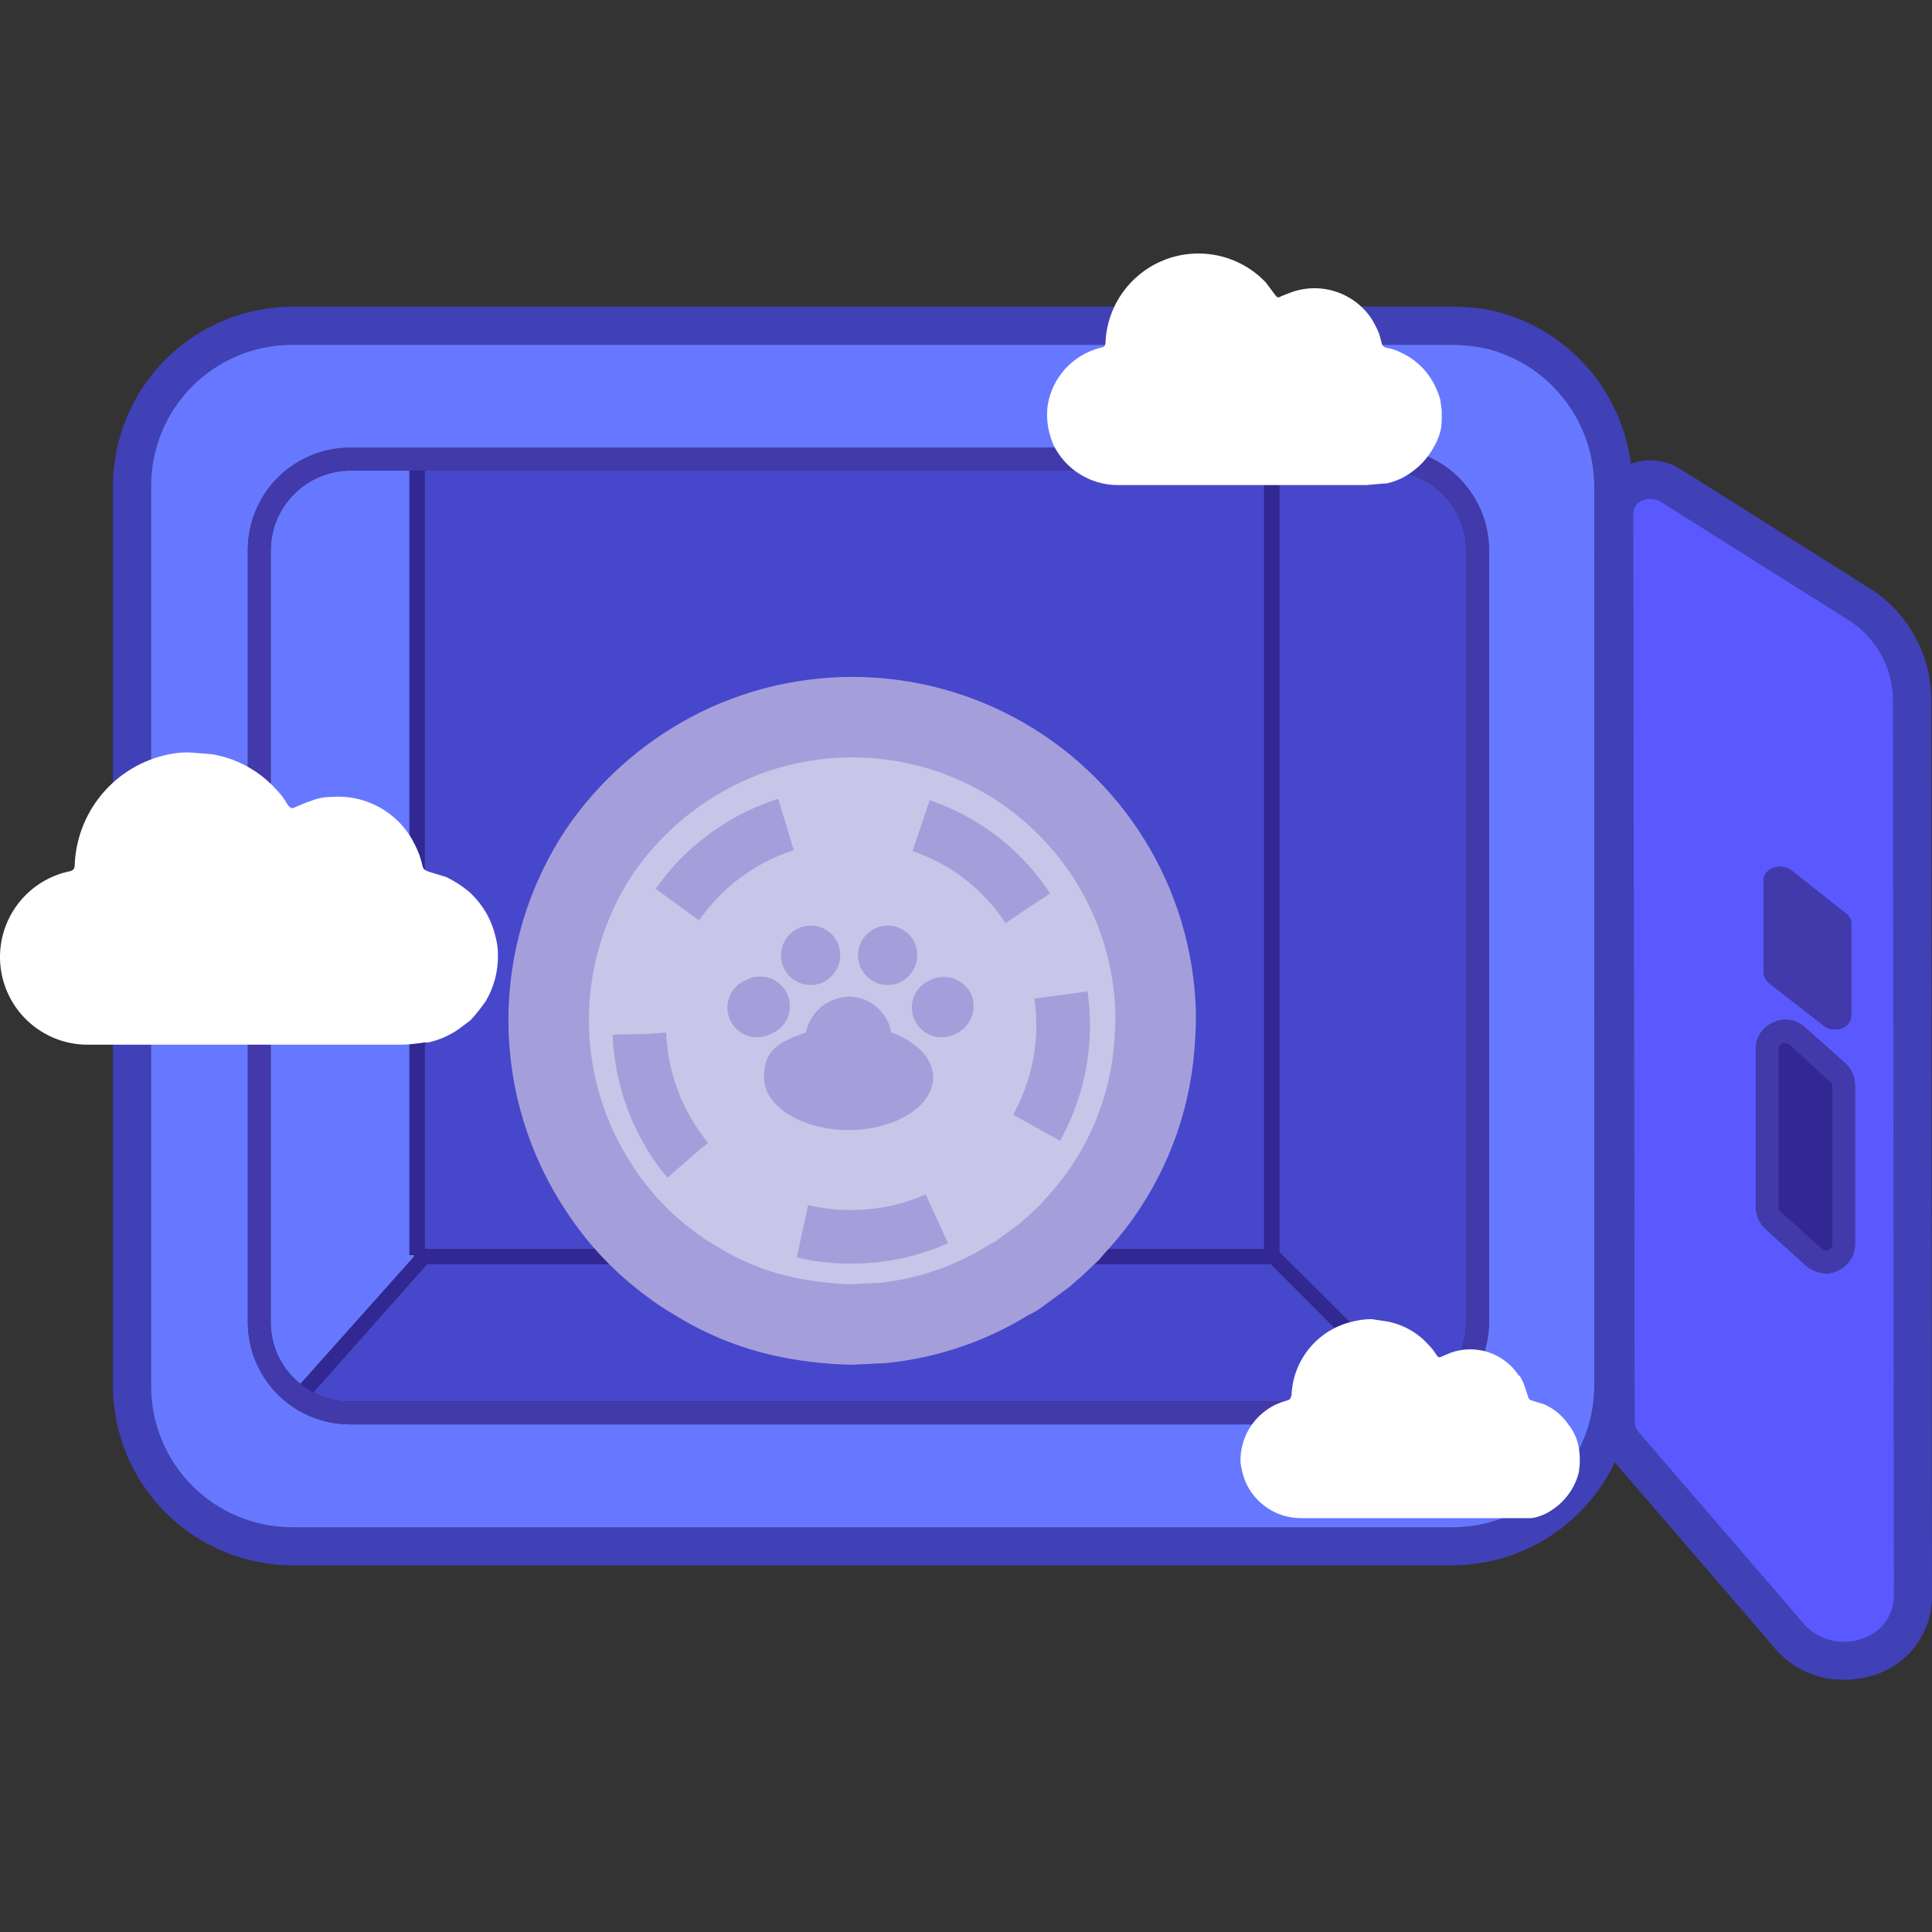 <svg width="72" height="72" viewBox="0 0 72 72" fill="none" xmlns="http://www.w3.org/2000/svg">
<rect x="0" y="0" width="72" height="72" fill="#333333" stroke="none"/>
<path d="M60.777 17.281C60.605 15.934 60.03 14.671 59.127 13.657C58.225 12.643 57.037 11.925 55.719 11.598C55.197 11.484 54.663 11.427 54.128 11.428H10.912C9.139 11.428 7.438 12.13 6.181 13.382C4.924 14.633 4.215 16.331 4.207 18.105V51.66C4.215 53.434 4.924 55.132 6.181 56.383C7.438 57.634 9.139 58.337 10.912 58.337H54.128C55.899 58.33 57.596 57.625 58.851 56.375C60.106 55.125 60.819 53.431 60.833 51.66V18.105C60.833 17.849 60.805 17.565 60.777 17.281ZM59.413 51.66C59.405 53.057 58.845 54.394 57.855 55.379C56.865 56.364 55.525 56.916 54.128 56.916H10.912C10.22 56.92 9.533 56.787 8.892 56.524C8.251 56.262 7.668 55.875 7.177 55.387C6.686 54.898 6.296 54.318 6.03 53.678C5.765 53.038 5.628 52.353 5.628 51.66V18.105C5.628 17.412 5.765 16.726 6.03 16.087C6.296 15.447 6.686 14.866 7.177 14.378C7.668 13.889 8.251 13.503 8.892 13.24C9.533 12.978 10.22 12.845 10.912 12.848H54.128C54.558 12.852 54.986 12.9 55.407 12.99C56.546 13.28 57.557 13.938 58.282 14.864C59.007 15.789 59.405 16.929 59.413 18.105V51.66Z" fill="#4040B7"/>
<path d="M55.408 12.992C54.988 12.901 54.559 12.853 54.129 12.85H10.914C10.221 12.846 9.534 12.979 8.893 13.242C8.252 13.504 7.67 13.891 7.178 14.379C6.687 14.868 6.298 15.448 6.032 16.088C5.766 16.727 5.629 17.413 5.629 18.106V51.661C5.629 52.354 5.766 53.04 6.032 53.679C6.298 54.319 6.687 54.9 7.178 55.388C7.67 55.877 8.252 56.263 8.893 56.526C9.534 56.788 10.221 56.921 10.914 56.918H54.129C55.526 56.918 56.866 56.365 57.856 55.38C58.846 54.395 59.407 53.058 59.414 51.661V18.106C59.406 16.93 59.009 15.791 58.284 14.865C57.559 13.94 56.547 13.281 55.408 12.992ZM55.493 49.246C55.493 50.264 55.089 51.239 54.37 51.959C53.65 52.678 52.675 53.082 51.657 53.082H13.073C12.568 53.086 12.068 52.989 11.601 52.798C11.134 52.606 10.709 52.324 10.352 51.967C9.995 51.61 9.713 51.186 9.522 50.719C9.33 50.252 9.234 49.751 9.237 49.246V20.521C9.234 20.016 9.33 19.516 9.522 19.049C9.713 18.582 9.995 18.157 10.352 17.8C10.709 17.444 11.134 17.161 11.601 16.97C12.068 16.778 12.568 16.682 13.073 16.685H51.657C52.675 16.685 53.65 17.09 54.37 17.809C55.089 18.528 55.493 19.504 55.493 20.521V49.246Z" fill="#6678FF"/>
<path d="M15.43 46.774V46.831L11.196 51.575C10.846 51.298 10.564 50.943 10.372 50.539C10.18 50.135 10.082 49.693 10.088 49.246V20.52C10.088 19.729 10.402 18.97 10.962 18.411C11.521 17.851 12.28 17.537 13.071 17.537H15.259V46.774H15.43Z" fill="#6678FF"/>
<path d="M54.64 20.52V49.246C54.64 50.037 54.325 50.796 53.766 51.355C53.206 51.915 52.447 52.229 51.656 52.229H13.072C12.587 52.234 12.108 52.116 11.68 51.888L15.913 47.115H47.366L52.367 52.115L52.764 51.718L47.678 46.66V17.537H51.656C52.447 17.537 53.206 17.851 53.766 18.411C54.325 18.97 54.64 19.729 54.64 20.52Z" fill="#4747CC"/>
<path d="M25.29 46.546H15.828V17.537H47.11V46.546H25.29Z" fill="#4747CC"/>
<path d="M52.764 51.717L52.366 52.115L47.366 47.114L47.195 46.972L47.593 46.574L47.678 46.66L52.764 51.717Z" fill="#312893"/>
<path d="M16.085 46.944L15.914 47.114L11.681 51.887L11.51 52.115L11.084 51.745L11.198 51.575L15.431 46.83L15.488 46.773L15.658 46.574L15.829 46.745L16.085 46.944Z" fill="#312893"/>
<path d="M15.828 17.281H15.26V46.762H15.828V17.281Z" fill="#312893"/>
<path d="M47.68 16.912H47.111V46.762H47.68V16.912Z" fill="#312893"/>
<path d="M71.971 26.032C71.963 25.197 71.742 24.378 71.329 23.652C70.917 22.927 70.326 22.318 69.613 21.884L62.624 17.48C62.351 17.309 62.043 17.203 61.723 17.169C61.403 17.134 61.08 17.172 60.777 17.281L60.464 17.423C60.157 17.59 59.901 17.836 59.721 18.136C59.541 18.436 59.444 18.778 59.441 19.128L59.498 52.995C59.489 53.454 59.651 53.9 59.953 54.246L60.18 54.501L66.175 61.462C66.486 61.821 66.87 62.108 67.301 62.304C67.733 62.5 68.201 62.6 68.675 62.599C69.1 62.602 69.523 62.535 69.926 62.4C70.535 62.191 71.063 61.797 71.435 61.272C71.807 60.746 72.005 60.117 72 59.474L71.971 26.032ZM69.414 61.065C69.038 61.207 68.627 61.231 68.237 61.135C67.846 61.038 67.494 60.826 67.227 60.525L61.032 53.337C60.957 53.239 60.917 53.119 60.919 52.995L60.862 19.099C60.87 19.01 60.901 18.925 60.95 18.85C61 18.776 61.067 18.715 61.146 18.673C61.252 18.619 61.368 18.59 61.487 18.588C61.615 18.589 61.741 18.618 61.856 18.673L68.846 23.077C69.355 23.387 69.778 23.82 70.076 24.336C70.374 24.853 70.537 25.436 70.551 26.032V59.474C70.552 59.824 70.442 60.167 70.239 60.452C70.035 60.737 69.746 60.952 69.414 61.065Z" fill="#4040B7"/>
<path d="M70.55 26.032C70.537 25.436 70.374 24.853 70.076 24.337C69.778 23.82 69.355 23.387 68.845 23.077L61.856 18.673C61.74 18.618 61.614 18.589 61.486 18.588C61.368 18.59 61.251 18.619 61.145 18.673C61.066 18.715 60.999 18.776 60.95 18.85C60.9 18.925 60.87 19.01 60.861 19.099L60.918 52.996C60.916 53.119 60.956 53.239 61.032 53.337L67.226 60.525C67.493 60.826 67.845 61.038 68.236 61.135C68.626 61.231 69.037 61.207 69.413 61.065C69.751 60.957 70.045 60.745 70.255 60.459C70.464 60.173 70.577 59.828 70.578 59.474L70.55 26.032ZM65.72 32.823C65.72 32.368 66.345 32.141 66.743 32.425L68.788 34.044C68.855 34.086 68.909 34.145 68.944 34.215C68.979 34.285 68.994 34.364 68.987 34.442V37.852C68.987 38.306 68.362 38.533 67.965 38.221L65.919 36.63C65.804 36.528 65.732 36.385 65.72 36.232V32.823ZM69.129 46.347C69.132 46.555 69.075 46.76 68.964 46.937C68.853 47.113 68.693 47.254 68.504 47.342C68.364 47.416 68.208 47.455 68.05 47.455C67.779 47.443 67.52 47.343 67.311 47.171L65.805 45.807C65.692 45.701 65.601 45.574 65.537 45.432C65.474 45.291 65.439 45.138 65.436 44.983V39.102C65.431 38.889 65.492 38.681 65.608 38.503C65.725 38.326 65.893 38.188 66.089 38.107C66.278 38.016 66.49 37.984 66.698 38.014C66.905 38.045 67.099 38.136 67.254 38.278L68.788 39.642C68.898 39.749 68.984 39.877 69.043 40.019C69.102 40.16 69.131 40.312 69.129 40.466V46.347Z" fill="#5959FF"/>
<path d="M68.788 39.642L67.254 38.279C67.099 38.137 66.905 38.045 66.698 38.015C66.49 37.985 66.278 38.017 66.089 38.108C65.893 38.188 65.725 38.327 65.608 38.504C65.492 38.681 65.431 38.89 65.436 39.103V44.984C65.439 45.139 65.474 45.292 65.537 45.433C65.601 45.575 65.692 45.702 65.805 45.808L67.311 47.172C67.52 47.344 67.779 47.444 68.05 47.456C68.208 47.456 68.364 47.417 68.504 47.342C68.693 47.255 68.853 47.114 68.964 46.937C69.075 46.761 69.132 46.556 69.129 46.348V40.466C69.131 40.313 69.102 40.161 69.043 40.02C68.984 39.878 68.898 39.75 68.788 39.642ZM68.277 46.348C68.281 46.396 68.269 46.444 68.243 46.485C68.218 46.525 68.18 46.557 68.135 46.575C68.106 46.603 67.993 46.632 67.879 46.518L66.373 45.154C66.346 45.135 66.324 45.11 66.309 45.08C66.294 45.05 66.287 45.017 66.288 44.984V39.103C66.291 39.056 66.306 39.011 66.331 38.971C66.356 38.931 66.39 38.898 66.43 38.875H66.515L66.686 38.932L68.192 40.324C68.221 40.341 68.245 40.366 68.26 40.397C68.276 40.427 68.281 40.461 68.277 40.495V46.348Z" fill="#4239AB"/>
<path d="M47.536 46.547H15.43V47.115H47.536V46.547Z" fill="#312893"/>
<path d="M51.657 16.686H13.072C12.567 16.682 12.067 16.779 11.6 16.97C11.133 17.161 10.708 17.444 10.351 17.801C9.995 18.158 9.712 18.582 9.521 19.049C9.329 19.516 9.233 20.017 9.236 20.521V49.246C9.233 49.751 9.329 50.252 9.521 50.719C9.712 51.186 9.995 51.61 10.351 51.967C10.708 52.324 11.133 52.606 11.6 52.798C12.067 52.989 12.567 53.086 13.072 53.082H51.657C52.674 53.082 53.649 52.678 54.369 51.959C55.088 51.239 55.492 50.264 55.492 49.246V20.521C55.492 19.504 55.088 18.528 54.369 17.809C53.649 17.09 52.674 16.686 51.657 16.686ZM54.64 49.246C54.64 50.038 54.325 50.797 53.766 51.356C53.206 51.916 52.448 52.23 51.657 52.23H13.072C12.587 52.235 12.108 52.117 11.68 51.889C11.507 51.805 11.344 51.7 11.197 51.576C10.847 51.298 10.564 50.944 10.372 50.54C10.18 50.136 10.083 49.694 10.089 49.246V20.521C10.089 19.73 10.403 18.971 10.963 18.412C11.522 17.852 12.281 17.538 13.072 17.538H51.657C52.448 17.538 53.206 17.852 53.766 18.412C54.325 18.971 54.64 19.73 54.64 20.521V49.246Z" fill="#4239AB"/>
<path d="M68.278 40.466V46.347C68.281 46.396 68.27 46.444 68.244 46.484C68.219 46.525 68.181 46.557 68.136 46.575C68.108 46.603 67.994 46.632 67.88 46.518L66.374 45.154C66.347 45.135 66.325 45.11 66.31 45.08C66.295 45.05 66.288 45.017 66.289 44.984V39.102C66.292 39.056 66.307 39.011 66.332 38.971C66.356 38.931 66.391 38.898 66.431 38.875H66.516L66.687 38.932L68.193 40.324C68.218 40.339 68.239 40.359 68.254 40.384C68.269 40.409 68.277 40.437 68.278 40.466Z" fill="#312893"/>
<path d="M68.988 34.443V37.853C68.988 38.307 68.363 38.535 67.965 38.222L65.92 36.631C65.805 36.529 65.733 36.387 65.721 36.233V32.824C65.721 32.369 66.346 32.142 66.744 32.426L68.789 34.046C68.856 34.087 68.91 34.146 68.945 34.217C68.98 34.287 68.995 34.365 68.988 34.443Z" fill="#4239AB"/>
<path d="M43.047 37.312C42.92 35.327 42.272 33.411 41.168 31.758C40.065 30.104 38.544 28.77 36.761 27.891C34.977 27.012 32.993 26.619 31.009 26.752C29.025 26.884 27.111 27.537 25.46 28.646C24.23 29.469 23.169 30.52 22.335 31.743C21.099 33.61 20.442 35.801 20.447 38.04C20.452 40.28 21.119 42.468 22.363 44.329C23.07 45.409 23.965 46.352 25.005 47.114C25.276 47.323 25.561 47.513 25.858 47.682C26.985 48.396 28.239 48.888 29.552 49.131C30.255 49.263 30.967 49.339 31.682 49.358H31.768L32.904 49.302C34.58 49.13 36.193 48.576 37.621 47.682C37.774 47.618 37.918 47.532 38.047 47.426L38.473 47.114L38.899 46.801L39.354 46.404L39.865 45.92L40.007 45.75C41.461 44.221 42.447 42.309 42.849 40.238C42.957 39.675 43.023 39.106 43.047 38.533C43.076 38.127 43.076 37.718 43.047 37.312Z" fill="#C8C5E9"/>
<path d="M38.302 33.846C37.732 32.977 36.993 32.233 36.129 31.657C35.265 31.081 34.294 30.685 33.273 30.493C32.769 30.389 32.254 30.342 31.739 30.351C29.777 30.339 27.881 31.061 26.424 32.374C24.966 33.688 24.052 35.498 23.86 37.45C23.668 39.403 24.212 41.357 25.386 42.929C26.559 44.501 28.278 45.578 30.205 45.949C30.719 46.051 31.243 46.099 31.767 46.091C33.317 46.09 34.831 45.625 36.114 44.756C37.851 43.599 39.057 41.8 39.467 39.754C39.877 37.708 39.459 35.583 38.302 33.846V33.846Z" stroke="#A49FDA" stroke-width="2" stroke-miterlimit="10" stroke-dasharray="5.12 5.12"/>
<path d="M34.778 40.152C34.778 41.232 33.358 42.113 31.625 42.113C29.891 42.113 28.471 41.232 28.471 40.152C28.471 39.073 29.096 38.817 30.033 38.476C30.11 38.107 30.308 37.775 30.597 37.532C30.886 37.29 31.248 37.152 31.625 37.141C32.004 37.141 32.371 37.276 32.662 37.52C32.953 37.764 33.149 38.102 33.216 38.476C34.153 38.817 34.778 39.442 34.778 40.152Z" fill="#A49FDA"/>
<path d="M28.727 38.533C28.593 38.602 28.446 38.644 28.296 38.655C28.146 38.666 27.995 38.646 27.852 38.596C27.71 38.547 27.579 38.469 27.468 38.367C27.357 38.266 27.267 38.142 27.205 38.005C27.143 37.867 27.11 37.719 27.108 37.568C27.105 37.417 27.133 37.268 27.191 37.128C27.248 36.989 27.333 36.863 27.441 36.757C27.549 36.652 27.677 36.57 27.817 36.516C27.951 36.446 28.098 36.404 28.248 36.394C28.398 36.383 28.549 36.402 28.692 36.452C28.834 36.501 28.965 36.579 29.076 36.681C29.187 36.783 29.277 36.906 29.339 37.043C29.401 37.181 29.434 37.329 29.436 37.48C29.439 37.631 29.411 37.781 29.353 37.92C29.296 38.059 29.211 38.186 29.103 38.291C28.995 38.396 28.867 38.479 28.727 38.533Z" fill="#A49FDA"/>
<path d="M35.602 38.532C35.468 38.602 35.321 38.643 35.171 38.654C35.021 38.665 34.87 38.645 34.727 38.596C34.585 38.546 34.454 38.468 34.343 38.367C34.231 38.265 34.142 38.142 34.08 38.004C34.018 37.867 33.985 37.718 33.983 37.567C33.98 37.417 34.008 37.267 34.066 37.128C34.123 36.988 34.208 36.862 34.316 36.757C34.424 36.651 34.552 36.569 34.692 36.515C34.964 36.388 35.274 36.374 35.556 36.475C35.838 36.576 36.069 36.784 36.198 37.055C36.312 37.33 36.314 37.639 36.202 37.915C36.091 38.192 35.875 38.413 35.602 38.532Z" fill="#A49FDA"/>
<path d="M33.5 36.629C33.299 36.711 33.078 36.731 32.864 36.688C32.651 36.645 32.455 36.54 32.301 36.386C32.148 36.232 32.042 36.037 31.999 35.824C31.955 35.61 31.976 35.389 32.057 35.187C32.139 34.986 32.278 34.812 32.457 34.689C32.636 34.566 32.848 34.498 33.065 34.494C33.283 34.49 33.497 34.551 33.68 34.668C33.864 34.785 34.009 34.953 34.097 35.152C34.211 35.427 34.213 35.736 34.101 36.013C33.989 36.289 33.774 36.511 33.5 36.629Z" fill="#A49FDA"/>
<path d="M30.629 36.629C30.428 36.711 30.206 36.731 29.993 36.688C29.78 36.645 29.584 36.54 29.43 36.386C29.276 36.232 29.171 36.037 29.128 35.824C29.084 35.61 29.105 35.389 29.186 35.187C29.268 34.986 29.407 34.812 29.586 34.689C29.765 34.566 29.977 34.498 30.194 34.494C30.412 34.49 30.626 34.551 30.809 34.668C30.993 34.785 31.138 34.953 31.226 35.152C31.34 35.427 31.342 35.736 31.23 36.013C31.118 36.289 30.903 36.511 30.629 36.629Z" fill="#A49FDA"/>
<path d="M43.047 37.312C42.92 35.327 42.272 33.411 41.168 31.758C40.065 30.104 38.544 28.77 36.761 27.891C34.977 27.012 32.993 26.619 31.009 26.752C29.025 26.884 27.111 27.537 25.46 28.646C24.23 29.469 23.169 30.52 22.335 31.743C21.099 33.61 20.442 35.801 20.447 38.04C20.452 40.28 21.119 42.468 22.363 44.329C23.07 45.409 23.965 46.352 25.005 47.114C25.276 47.323 25.561 47.513 25.858 47.682C26.985 48.396 28.239 48.888 29.552 49.131C30.255 49.263 30.967 49.339 31.682 49.358H31.768L32.904 49.302C34.58 49.13 36.193 48.576 37.621 47.682C37.774 47.618 37.918 47.532 38.047 47.426L38.473 47.114L38.899 46.801L39.354 46.404L39.865 45.92L40.007 45.75C41.461 44.221 42.447 42.309 42.849 40.238C42.957 39.675 43.023 39.106 43.047 38.533C43.076 38.127 43.076 37.718 43.047 37.312V37.312Z" stroke="#A49FDA" stroke-width="3" stroke-miterlimit="10"/>
<path d="M53.73 15.435C53.734 15.615 53.725 15.795 53.702 15.974C53.65 16.226 53.554 16.466 53.418 16.685C53.212 17.061 52.92 17.382 52.566 17.622C52.294 17.818 51.984 17.953 51.656 18.02H51.571L50.918 18.077H41.655C41.149 18.077 40.653 17.932 40.225 17.66C39.797 17.389 39.456 17.001 39.24 16.543C39.24 16.514 39.212 16.486 39.212 16.457C39.045 16.033 38.987 15.574 39.041 15.122C39.12 14.61 39.348 14.131 39.697 13.747C40.045 13.363 40.499 13.091 41.002 12.963C41.172 12.934 41.201 12.877 41.201 12.707C41.241 12.034 41.477 11.386 41.879 10.845C42.282 10.303 42.834 9.891 43.468 9.659C44.101 9.427 44.788 9.385 45.446 9.537C46.103 9.69 46.701 10.031 47.167 10.519L47.508 10.974C47.593 11.088 47.622 11.116 47.764 11.031L48.133 10.889C48.67 10.698 49.255 10.693 49.796 10.873C50.336 11.053 50.801 11.409 51.117 11.883C51.228 12.063 51.323 12.254 51.401 12.451L51.486 12.764C51.492 12.815 51.515 12.862 51.551 12.898C51.587 12.934 51.634 12.957 51.685 12.963C51.863 12.994 52.035 13.051 52.196 13.133C52.558 13.296 52.879 13.539 53.134 13.844C53.386 14.152 53.569 14.51 53.674 14.895C53.702 15.037 53.702 15.15 53.73 15.293V15.435Z" fill="white"/>
<path d="M18.556 35.58C18.569 36.189 18.411 36.789 18.101 37.313C17.928 37.562 17.738 37.799 17.533 38.023L17.078 38.364C16.743 38.594 16.367 38.758 15.97 38.847H15.828C15.565 38.89 15.299 38.918 15.033 38.932H3.355C2.545 38.954 1.756 38.674 1.141 38.147C0.526 37.62 0.129 36.884 0.026 36.08C-0.076 35.277 0.123 34.464 0.586 33.799C1.049 33.135 1.742 32.665 2.531 32.483C2.758 32.454 2.787 32.369 2.787 32.17C2.84 31.168 3.236 30.215 3.908 29.47C4.581 28.725 5.489 28.234 6.48 28.079C6.715 28.041 6.954 28.032 7.191 28.05L7.901 28.107C8.821 28.262 9.662 28.723 10.288 29.414C10.454 29.584 10.598 29.775 10.714 29.983C10.828 30.125 10.884 30.153 11.026 30.068L11.509 29.869H11.538C11.798 29.756 12.078 29.698 12.362 29.698C12.928 29.655 13.495 29.764 14.004 30.014C14.514 30.264 14.947 30.645 15.26 31.119C15.405 31.353 15.529 31.601 15.629 31.858C15.658 31.971 15.714 32.113 15.743 32.255C15.771 32.398 15.828 32.426 15.97 32.483L16.624 32.682C16.951 32.84 17.257 33.041 17.533 33.278C17.753 33.489 17.944 33.728 18.101 33.989C18.27 34.281 18.395 34.597 18.471 34.926C18.529 35.139 18.557 35.359 18.556 35.58Z" fill="white"/>
<path d="M58.873 54.36V54.559C58.873 54.644 58.845 54.729 58.845 54.843C58.706 55.425 58.35 55.933 57.851 56.263C57.622 56.425 57.36 56.532 57.084 56.576H48.503C48.053 56.581 47.612 56.451 47.238 56.203C46.863 55.955 46.571 55.6 46.4 55.184C46.317 54.964 46.26 54.735 46.23 54.502C46.212 53.982 46.371 53.471 46.681 53.053C46.99 52.636 47.432 52.335 47.935 52.2C48.077 52.172 48.105 52.115 48.133 51.973C48.163 51.328 48.404 50.711 48.82 50.218C49.237 49.724 49.804 49.383 50.435 49.245C50.658 49.189 50.887 49.161 51.117 49.16L51.685 49.245C52.276 49.355 52.815 49.654 53.219 50.098C53.339 50.218 53.444 50.351 53.532 50.495C53.589 50.581 53.645 50.609 53.731 50.552L54.072 50.41C54.528 50.248 55.025 50.245 55.483 50.399C55.942 50.554 56.335 50.858 56.6 51.263H56.629C56.727 51.422 56.803 51.594 56.856 51.774L56.941 52.03C56.97 52.144 56.998 52.172 57.112 52.2L57.566 52.342C57.877 52.485 58.15 52.699 58.362 52.967L58.447 53.081C58.626 53.306 58.752 53.568 58.817 53.848C58.853 54.016 58.872 54.188 58.873 54.36Z" fill="white"/>
</svg>
